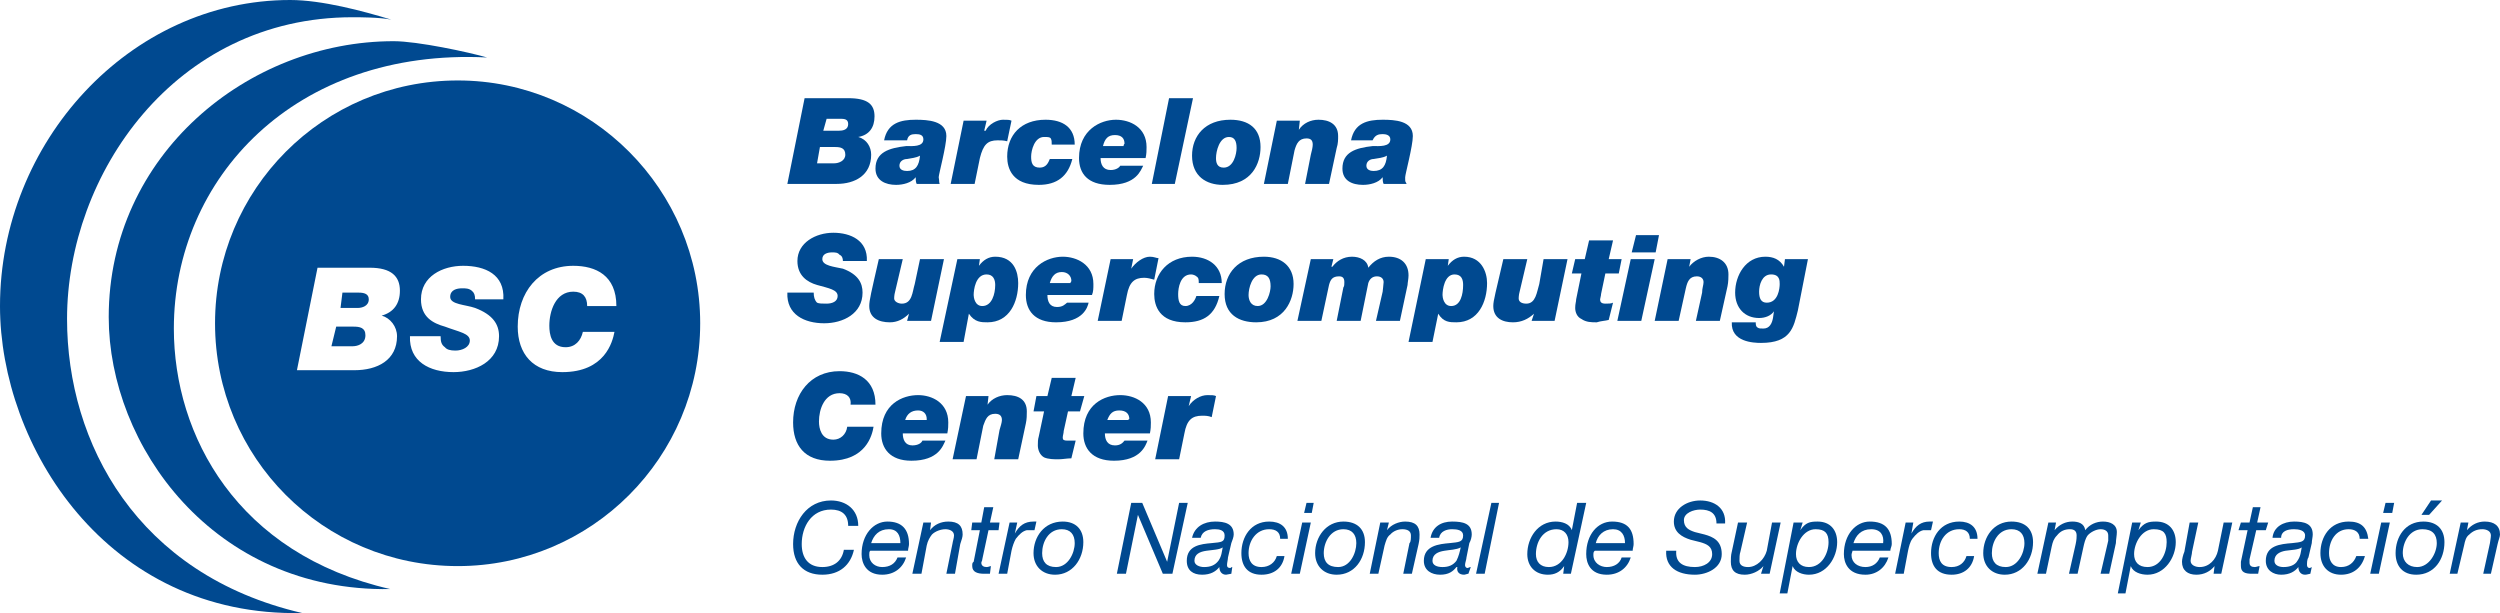 <?xml version="1.0" encoding="UTF-8" standalone="no"?>
<svg
   xmlns:dc="http://purl.org/dc/elements/1.1/"
   xmlns:cc="http://creativecommons.org/ns#"
   xmlns:rdf="http://www.w3.org/1999/02/22-rdf-syntax-ns#"
   xmlns:svg="http://www.w3.org/2000/svg"
   xmlns="http://www.w3.org/2000/svg"
   xmlns:sodipodi="http://sodipodi.sourceforge.net/DTD/sodipodi-0.dtd"
   xmlns:inkscape="http://www.inkscape.org/namespaces/inkscape"
   version="1.2"
   viewBox="0 0 5220 1280.166"
   preserveAspectRatio="xMidYMid"
   clip-path="url(#presentation_clip_path)"
   xml:space="preserve"
   id="svg2"
   inkscape:version="0.48.4 r9939"
   width="100%"
   height="100%"
   sodipodi:docname="bsc logo.svg"
   style="fill-rule:evenodd;stroke-width:28.222;stroke-linejoin:round"><sodipodi:namedview
     pagecolor="#ffffff"
     bordercolor="#666666"
     borderopacity="1"
     objecttolerance="10"
     gridtolerance="10"
     guidetolerance="10"
     inkscape:pageopacity="0"
     inkscape:pageshadow="2"
     inkscape:window-width="1680"
     inkscape:window-height="1003"
     id="namedview399"
     showgrid="false"
     fit-margin-top="0"
     fit-margin-left="0"
     fit-margin-right="0"
     fit-margin-bottom="0"
     inkscape:zoom="0.19821522"
     inkscape:cx="3108.0875"
     inkscape:cy="49.027284"
     inkscape:window-x="-2"
     inkscape:window-y="-3"
     inkscape:window-maximized="1"
     inkscape:current-layer="svg2" /><defs
     id="defs4"><clipPath
       id="presentation_clip_path"
       clipPathUnits="userSpaceOnUse"><rect
         x="0"
         y="0"
         width="25400"
         height="19050"
         id="rect7" /></clipPath></defs><defs
     id="defs9" /><defs
     id="defs146" /><defs
     id="defs201" /><defs
     id="defs212" /><defs
     id="defs227" /><defs
     id="defs240" /><g
     id="g269"
     transform="translate(-633,-17524)"><path
       d="m 2313,17729 0,0 c 91,0 91,0 91,0 41,0 55,13 55,38 0,23 -11,39 -34,43 0,0 0,0 0,0 0,0 0,0 0,0 18,5 27,21 27,37 0,43 -34,61 -72,61 -103,0 -103,0 -103,0 l 36,-179 z m 26,136 0,0 c 36,0 36,0 36,0 9,0 23,-5 23,-18 0,-14 -10,-16 -21,-16 -32,0 -32,0 -32,0 l -6,34 z m 13,-68 0,0 c 32,0 32,0 32,0 9,0 20,-2 20,-14 0,-11 -9,-11 -18,-11 -27,0 -27,0 -27,0 l -7,25 z"
       id="path271"
       inkscape:connector-curvature="0"
       style="fill:#004990;stroke:none" /><path
       d="m 2479,17817 0,0 c 7,-36 34,-43 66,-43 25,0 64,2 64,34 0,21 -16,80 -16,86 2,12 0,7 2,14 -48,0 -48,0 -48,0 -2,-4 -2,-9 -2,-14 0,0 0,0 0,0 -9,12 -27,16 -41,16 -22,0 -43,-9 -43,-34 0,-34 28,-43 64,-47 13,0 36,2 36,-14 0,-9 -7,-11 -16,-11 -9,0 -16,2 -18,13 l -48,0 z m 48,64 0,0 c 18,0 25,-11 27,-32 -9,5 -18,5 -27,7 -7,0 -16,4 -16,14 0,9 9,11 16,11 z"
       id="path273"
       inkscape:connector-curvature="0"
       style="fill:#004990;stroke:none" /><path
       d="m 2645,17776 0,0 c 48,0 48,0 48,0 -5,21 -5,21 -5,21 3,0 3,0 3,0 6,-14 25,-23 36,-23 9,0 14,0 18,2 -9,43 -9,43 -9,43 -7,-2 -14,-2 -20,-2 -21,0 -30,9 -37,37 -11,54 -11,54 -11,54 -50,0 -50,0 -50,0 l 27,-132 z"
       id="path275"
       inkscape:connector-curvature="0"
       style="fill:#004990;stroke:none" /><path
       d="m 2829,17826 0,0 c 0,-7 0,-9 -2,-13 -2,-3 -7,-3 -14,-3 -20,0 -27,28 -27,41 0,12 2,23 18,23 14,0 18,-11 21,-18 47,0 47,0 47,0 -9,36 -32,54 -70,54 -55,0 -66,-34 -66,-59 0,-45 29,-77 80,-77 36,0 61,16 61,52 l -48,0 z"
       id="path277"
       inkscape:connector-curvature="0"
       style="fill:#004990;stroke:none" /><path
       d="m 3020,17870 0,0 c -5,9 -14,40 -70,40 -46,0 -64,-24 -64,-56 0,-59 45,-80 77,-80 30,0 64,16 64,57 0,7 0,14 -2,23 -94,0 -94,0 -94,0 0,13 5,25 21,25 11,0 18,-5 20,-9 48,0 48,0 48,0 z m -41,-41 0,0 c 0,-3 2,-5 2,-5 0,-11 -6,-18 -20,-18 -14,0 -21,7 -25,23 43,0 43,0 43,0 z"
       id="path279"
       inkscape:connector-curvature="0"
       style="fill:#004990;stroke:none" /><path
       d="m 3074,17729 50,0 -38,179 -48,0 36,-179 z"
       id="path281"
       inkscape:connector-curvature="0"
       style="fill:#004990;stroke:none" /><path
       d="m 3202,17774 0,0 c 38,0 63,18 63,57 0,34 -18,79 -79,79 -34,0 -64,-18 -64,-61 0,-41 27,-75 80,-75 z m -14,100 0,0 c 21,0 27,-29 27,-41 0,-14 -4,-23 -16,-23 -20,0 -27,30 -27,44 0,9 2,20 16,20 z"
       id="path283"
       inkscape:connector-curvature="0"
       style="fill:#004990;stroke:none" /><path
       d="m 3299,17776 0,0 c 48,0 48,0 48,0 -2,19 -2,19 -2,19 0,0 0,0 0,0 9,-14 25,-21 41,-21 22,0 41,9 41,34 0,7 0,16 -3,25 -16,75 -16,75 -16,75 -50,0 -50,0 -50,0 12,-61 12,-61 12,-61 2,-7 4,-16 4,-21 0,-9 -4,-13 -13,-13 -16,0 -21,11 -25,25 -14,70 -14,70 -14,70 -50,0 -50,0 -50,0 l 27,-132 z"
       id="path285"
       inkscape:connector-curvature="0"
       style="fill:#004990;stroke:none" /><path
       d="m 3454,17817 0,0 c 7,-36 34,-43 66,-43 25,0 63,2 63,34 0,21 -16,80 -16,86 0,12 0,7 3,14 -48,0 -48,0 -48,0 -2,-4 -2,-9 -2,-14 0,0 0,0 0,0 -9,12 -27,16 -41,16 -23,0 -43,-9 -43,-34 0,-34 27,-43 63,-47 14,0 37,2 37,-14 0,-9 -9,-11 -16,-11 -9,0 -16,2 -21,13 l -45,0 z m 47,64 0,0 c 19,0 26,-11 28,-32 -9,5 -18,5 -28,7 -6,0 -15,4 -15,14 0,9 9,11 15,11 z"
       id="path287"
       inkscape:connector-curvature="0"
       style="fill:#004990;stroke:none" /><path
       d="m 2393,18069 0,0 c 0,-6 -2,-11 -7,-13 -4,-5 -9,-5 -16,-5 -9,0 -20,3 -20,14 0,14 25,16 43,20 32,12 41,30 41,50 0,44 -41,64 -80,64 -41,0 -79,-18 -77,-64 55,0 55,0 55,0 0,9 2,16 7,21 4,2 11,2 20,2 11,0 23,-4 23,-16 0,-13 -18,-16 -43,-23 -21,-6 -41,-20 -41,-50 0,-38 38,-59 75,-59 36,0 72,16 70,59 -50,0 -50,0 -50,0 z"
       id="path289"
       inkscape:connector-curvature="0"
       style="fill:#004990;stroke:none" /><path
       d="m 2577,18194 0,0 c -50,0 -50,0 -50,0 4,-15 4,-15 4,-15 0,0 0,0 0,0 -11,11 -24,18 -40,18 -23,0 -43,-9 -43,-34 0,-12 4,-28 20,-98 50,0 50,0 50,0 -16,68 -16,68 -16,68 -2,7 -2,14 -2,14 0,7 9,11 16,11 22,0 22,-25 27,-41 11,-52 11,-52 11,-52 50,0 50,0 50,0 l -27,129 z"
       id="path291"
       inkscape:connector-curvature="0"
       style="fill:#004990;stroke:none" /><path
       d="m 2632,18065 0,0 c 47,0 47,0 47,0 -2,14 -2,14 -2,14 0,0 0,0 0,0 9,-12 20,-19 34,-19 39,0 48,32 48,55 0,39 -18,82 -64,82 -13,0 -27,0 -39,-18 -11,59 -11,59 -11,59 -50,0 -50,0 -50,0 l 37,-173 z m 79,54 0,0 c 0,-11 -4,-22 -18,-22 -23,0 -27,32 -27,43 0,4 2,23 18,23 20,0 27,-25 27,-44 z"
       id="path293"
       inkscape:connector-curvature="0"
       style="fill:#004990;stroke:none" /><path
       d="m 2906,18156 0,0 c -2,9 -11,41 -68,41 -45,0 -63,-25 -63,-57 0,-59 45,-80 77,-80 29,0 64,16 64,57 0,9 0,16 -3,23 -93,0 -93,0 -93,0 0,14 5,25 20,25 12,0 16,-5 21,-9 45,0 45,0 45,0 z m -38,-41 0,0 c 0,-2 2,-2 2,-5 0,-9 -7,-18 -20,-18 -14,0 -21,9 -25,23 l 43,0 z"
       id="path295"
       inkscape:connector-curvature="0"
       style="fill:#004990;stroke:none" /><path
       d="m 2952,18065 0,0 c 47,0 47,0 47,0 -4,20 -4,20 -4,20 0,0 0,0 0,0 9,-13 25,-25 39,-25 9,0 13,3 18,3 -9,45 -9,45 -9,45 -7,-2 -14,-4 -21,-4 -20,0 -31,9 -36,36 -11,54 -11,54 -11,54 -50,0 -50,0 -50,0 l 27,-129 z"
       id="path297"
       inkscape:connector-curvature="0"
       style="fill:#004990;stroke:none" /><path
       d="m 3136,18115 0,0 c 0,-7 0,-11 -5,-14 -2,-2 -7,-4 -11,-4 -23,0 -27,29 -27,41 0,13 2,25 15,25 14,0 21,-14 23,-21 48,0 48,0 48,0 -9,39 -32,55 -71,55 -54,0 -65,-34 -65,-59 0,-43 29,-78 79,-78 34,0 62,19 62,55 l -48,0 z"
       id="path299"
       inkscape:connector-curvature="0"
       style="fill:#004990;stroke:none" /><path
       d="m 3272,18060 0,0 c 36,0 62,19 62,57 0,34 -19,80 -78,80 -36,0 -66,-16 -66,-59 0,-43 28,-78 82,-78 z m -13,103 0,0 c 20,0 27,-30 27,-41 0,-16 -5,-25 -19,-25 -20,0 -27,29 -27,43 0,11 5,23 19,23 z"
       id="path301"
       inkscape:connector-curvature="0"
       style="fill:#004990;stroke:none" /><path
       d="m 3370,18065 0,0 c 47,0 47,0 47,0 -4,16 -4,16 -4,16 2,0 2,0 2,0 9,-12 23,-21 41,-21 16,0 32,7 34,23 11,-14 25,-23 43,-23 25,0 41,14 41,39 0,7 -2,16 -2,20 -16,75 -16,75 -16,75 -50,0 -50,0 -50,0 14,-61 14,-61 14,-61 0,-2 2,-16 2,-20 0,-7 -5,-12 -14,-12 -9,0 -15,5 -18,14 -16,79 -16,79 -16,79 -50,0 -50,0 -50,0 14,-70 14,-70 14,-70 2,-2 2,-7 2,-11 0,-9 -4,-12 -11,-12 -14,0 -18,7 -21,18 -16,75 -16,75 -16,75 -50,0 -50,0 -50,0 l 28,-129 z"
       id="path303"
       inkscape:connector-curvature="0"
       style="fill:#004990;stroke:none" /><path
       d="m 3610,18065 0,0 c 48,0 48,0 48,0 -2,14 -2,14 -2,14 0,0 0,0 0,0 9,-12 20,-19 34,-19 36,0 48,32 48,55 0,39 -18,82 -64,82 -14,0 -27,0 -38,-18 -12,59 -12,59 -12,59 -50,0 -50,0 -50,0 l 36,-173 z m 78,54 0,0 c 0,-11 -3,-22 -18,-22 -21,0 -25,32 -25,43 0,4 2,23 18,23 20,0 25,-25 25,-44 z"
       id="path305"
       inkscape:connector-curvature="0"
       style="fill:#004990;stroke:none" /><path
       d="m 3879,18194 0,0 c -48,0 -48,0 -48,0 5,-15 5,-15 5,-15 0,0 0,0 0,0 -12,11 -26,18 -44,18 -22,0 -41,-9 -41,-34 0,-12 5,-28 21,-98 50,0 50,0 50,0 -16,68 -16,68 -16,68 -2,7 -2,14 -2,14 0,7 6,11 16,11 20,0 22,-25 27,-41 9,-52 9,-52 9,-52 50,0 50,0 50,0 l -27,129 z"
       id="path307"
       inkscape:connector-curvature="0"
       style="fill:#004990;stroke:none" /><path
       d="m 3992,18065 0,0 c 27,0 27,0 27,0 -6,30 -6,30 -6,30 -28,0 -28,0 -28,0 -9,43 -9,43 -9,43 0,4 -2,9 -2,11 0,5 2,9 11,9 7,0 12,0 16,-2 -9,36 -9,36 -9,36 -7,2 -16,2 -25,5 -11,0 -22,0 -32,-7 -9,-4 -13,-14 -13,-23 0,-9 2,-13 2,-18 11,-54 11,-54 11,-54 -20,0 -20,0 -20,0 7,-30 7,-30 7,-30 20,0 20,0 20,0 9,-39 9,-39 9,-39 50,0 50,0 50,0 l -9,39 z"
       id="path309"
       inkscape:connector-curvature="0"
       style="fill:#004990;stroke:none" /><path
       d="m 4038,18065 50,0 -28,129 -50,0 28,-129 z m 52,-14 -50,0 9,-36 48,0 -7,36 z"
       id="path311"
       inkscape:connector-curvature="0"
       style="fill:#004990;stroke:none" /><path
       d="m 4115,18065 0,0 c 48,0 48,0 48,0 -3,16 -3,16 -3,16 0,0 0,0 0,0 9,-12 25,-21 41,-21 23,0 41,12 41,37 0,4 0,16 -2,25 -16,72 -16,72 -16,72 -50,0 -50,0 -50,0 13,-59 13,-59 13,-59 0,-9 3,-16 3,-22 0,-7 -5,-12 -14,-12 -16,0 -20,12 -23,25 -15,68 -15,68 -15,68 -50,0 -50,0 -50,0 l 27,-129 z"
       id="path313"
       inkscape:connector-curvature="0"
       style="fill:#004990;stroke:none" /><path
       d="m 4387,18172 0,0 c -9,36 -15,68 -77,68 -16,0 -63,-2 -61,-43 50,0 50,0 50,0 0,4 0,9 4,11 3,2 5,2 12,2 13,0 18,-11 20,-22 2,-14 2,-14 2,-14 0,0 0,0 0,0 -6,9 -18,14 -31,14 -30,0 -50,-21 -50,-53 0,-36 22,-75 63,-75 16,0 30,5 39,21 0,0 0,0 0,0 2,-16 2,-16 2,-16 48,0 48,0 48,0 l -21,107 z m -81,-39 0,0 c 0,14 4,23 16,23 24,0 27,-30 27,-39 0,-7 0,-20 -18,-20 -19,0 -25,22 -25,36 z"
       id="path315"
       inkscape:connector-curvature="0"
       style="fill:#004990;stroke:none" /><path
       d="m 2457,18415 0,0 c -3,18 -16,71 -91,71 -53,0 -77,-32 -77,-80 0,-59 36,-107 97,-107 39,0 75,18 75,70 -52,0 -52,0 -52,0 2,-15 -7,-24 -23,-24 -32,0 -43,34 -43,59 0,15 5,38 30,38 15,0 27,-11 29,-27 55,0 55,0 55,0 z"
       id="path317"
       inkscape:connector-curvature="0"
       style="fill:#004990;stroke:none" /><path
       d="m 2607,18444 0,0 c -5,10 -14,42 -71,42 -45,0 -63,-26 -63,-57 0,-62 45,-80 77,-80 29,0 63,16 63,57 0,7 0,13 -2,23 -93,0 -93,0 -93,0 0,13 5,25 20,25 12,0 19,-5 21,-10 l 48,0 z m -39,-43 0,0 c 0,0 0,-2 0,-2 0,-11 -7,-18 -18,-18 -14,0 -23,7 -27,20 l 45,0 z"
       id="path319"
       inkscape:connector-curvature="0"
       style="fill:#004990;stroke:none" /><path
       d="m 2650,18351 0,0 c 47,0 47,0 47,0 -2,18 -2,18 -2,18 0,0 0,0 0,0 9,-13 25,-20 41,-20 23,0 41,9 41,34 0,7 0,16 -2,25 -16,75 -16,75 -16,75 -50,0 -50,0 -50,0 11,-61 11,-61 11,-61 2,-7 5,-16 5,-21 0,-9 -5,-13 -14,-13 -16,0 -20,11 -25,25 -14,70 -14,70 -14,70 -50,0 -50,0 -50,0 l 28,-132 z"
       id="path321"
       inkscape:connector-curvature="0"
       style="fill:#004990;stroke:none" /><path
       d="m 2870,18351 0,0 c 27,0 27,0 27,0 -9,32 -9,32 -9,32 -25,0 -25,0 -25,0 -9,41 -9,41 -9,41 0,5 -2,9 -2,14 0,4 2,6 9,6 9,0 14,0 18,0 -9,37 -9,37 -9,37 -9,0 -18,2 -27,2 -9,0 -21,0 -30,-4 -9,-5 -13,-16 -13,-25 0,-7 0,-12 2,-19 11,-52 11,-52 11,-52 -22,0 -22,0 -22,0 6,-32 6,-32 6,-32 23,0 23,0 23,0 9,-38 9,-38 9,-38 50,0 50,0 50,0 l -9,38 z"
       id="path323"
       inkscape:connector-curvature="0"
       style="fill:#004990;stroke:none" /><path
       d="m 3029,18444 0,0 c -4,10 -14,42 -70,42 -46,0 -64,-26 -64,-57 0,-62 45,-80 77,-80 30,0 64,16 64,57 0,7 0,13 -2,23 -94,0 -94,0 -94,0 0,13 5,25 21,25 11,0 16,-5 20,-10 l 48,0 z m -41,-43 0,0 c 0,0 3,-2 3,-2 0,-11 -7,-18 -21,-18 -14,0 -20,7 -25,20 l 43,0 z"
       id="path325"
       inkscape:connector-curvature="0"
       style="fill:#004990;stroke:none" /><path
       d="m 3072,18351 0,0 c 48,0 48,0 48,0 -5,21 -5,21 -5,21 0,0 0,0 0,0 9,-14 25,-23 39,-23 9,0 14,0 18,2 -9,44 -9,44 -9,44 -7,-3 -14,-3 -20,-3 -21,0 -32,9 -37,37 -11,54 -11,54 -11,54 -50,0 -50,0 -50,0 l 27,-132 z"
       id="path327"
       inkscape:connector-curvature="0"
       style="fill:#004990;stroke:none" /><path
       d="m 2416,18672 0,0 c -7,32 -30,52 -66,52 -39,0 -61,-23 -61,-64 0,-47 29,-91 79,-91 32,0 57,19 57,53 -21,0 -21,0 -21,0 0,-23 -13,-34 -36,-34 -41,0 -61,36 -61,72 0,28 13,48 43,48 25,0 41,-13 45,-36 21,0 21,0 21,0 z"
       id="path329"
       inkscape:connector-curvature="0"
       style="fill:#004990;stroke:none" /><path
       d="m 2450,18674 0,0 c -2,2 -2,5 -2,9 0,16 13,25 27,25 16,0 27,-7 32,-20 18,0 18,0 18,0 -7,22 -25,36 -50,36 -34,0 -43,-25 -43,-43 0,-41 25,-68 54,-68 30,0 45,16 45,47 0,5 -2,9 -2,14 -79,0 -79,0 -79,0 z m 63,-16 0,0 c 0,-16 -6,-29 -24,-29 -21,0 -32,13 -37,29 l 61,0 z"
       id="path331"
       inkscape:connector-curvature="0"
       style="fill:#004990;stroke:none" /><path
       d="m 2561,18615 0,0 c 16,0 16,0 16,0 -2,16 -2,16 -2,16 0,0 0,0 0,0 9,-12 23,-18 38,-18 21,0 30,9 30,27 0,5 -2,11 -5,20 -11,62 -11,62 -11,62 -18,0 -18,0 -18,0 13,-64 13,-64 13,-64 0,-2 3,-11 3,-16 0,-9 -9,-13 -18,-13 -9,0 -21,4 -28,11 -4,5 -9,13 -11,23 -11,59 -11,59 -11,59 -19,0 -19,0 -19,0 l 23,-107 z"
       id="path333"
       inkscape:connector-curvature="0"
       style="fill:#004990;stroke:none" /><path
       d="m 2700,18615 0,0 c 20,0 20,0 20,0 -2,16 -2,16 -2,16 -21,0 -21,0 -21,0 -13,61 -13,61 -13,61 0,3 -2,5 -2,7 0,7 6,9 11,9 4,0 7,-2 9,-2 -2,16 -2,16 -2,16 -5,0 -7,0 -12,0 -13,0 -25,-3 -25,-16 0,-5 0,-7 3,-9 13,-66 13,-66 13,-66 -18,0 -18,0 -18,0 2,-16 2,-16 2,-16 19,0 19,0 19,0 6,-32 6,-32 6,-32 19,0 19,0 19,0 l -7,32 z"
       id="path335"
       inkscape:connector-curvature="0"
       style="fill:#004990;stroke:none" /><path
       d="m 2741,18615 0,0 c 16,0 16,0 16,0 -5,23 -5,23 -5,23 0,0 0,0 0,0 9,-16 20,-25 39,-25 2,0 4,0 6,0 -4,18 -4,18 -4,18 -2,0 -5,0 -5,0 -4,0 -7,0 -11,0 -9,2 -16,9 -23,18 -4,7 -7,16 -9,25 -9,48 -9,48 -9,48 -18,0 -18,0 -18,0 l 23,-107 z"
       id="path337"
       inkscape:connector-curvature="0"
       style="fill:#004990;stroke:none" /><path
       d="m 2852,18613 0,0 c 27,0 43,16 43,43 0,36 -23,68 -59,68 -27,0 -45,-18 -45,-45 0,-34 22,-66 61,-66 z m -14,95 0,0 c 25,0 39,-29 39,-50 0,-18 -9,-29 -27,-29 -28,0 -41,27 -41,50 0,18 9,29 29,29 z"
       id="path339"
       inkscape:connector-curvature="0"
       style="fill:#004990;stroke:none" /><path
       d="m 2995,18574 23,0 52,123 0,0 25,-123 18,0 -32,148 -20,0 -52,-123 0,0 -25,123 -19,0 30,-148 z"
       id="path341"
       inkscape:connector-curvature="0"
       style="fill:#004990;stroke:none" /><path
       d="m 3122,18647 0,0 c 5,-23 25,-34 48,-34 20,0 39,4 39,27 0,5 -3,13 -5,18 -7,30 -7,30 -7,30 0,4 -2,11 -2,16 0,4 2,6 7,6 0,0 2,-2 4,-2 -2,14 -2,14 -2,14 -2,0 -9,2 -11,2 -9,0 -14,-7 -14,-16 0,0 0,0 0,0 -7,9 -18,16 -36,16 -19,0 -32,-9 -32,-29 0,-32 29,-35 52,-37 21,-2 27,-2 27,-16 0,-11 -11,-13 -20,-13 -14,0 -27,4 -30,18 -18,0 -18,0 -18,0 z m 25,61 0,0 c 14,0 23,-4 30,-13 7,-10 7,-19 9,-28 0,0 0,0 0,0 -7,5 -21,5 -34,7 -14,2 -25,7 -25,21 0,9 11,13 20,13 z"
       id="path343"
       inkscape:connector-curvature="0"
       style="fill:#004990;stroke:none" /><path
       d="m 3306,18649 0,0 c 0,-14 -9,-20 -23,-20 -27,0 -43,24 -43,50 0,16 7,29 27,29 16,0 28,-9 32,-23 16,0 16,0 16,0 -4,25 -22,39 -48,39 -29,0 -42,-18 -42,-45 0,-34 20,-66 58,-66 23,0 39,11 39,36 l -16,0 z"
       id="path345"
       inkscape:connector-curvature="0"
       style="fill:#004990;stroke:none" /><path
       d="m 3352,18615 18,0 -23,107 -18,0 23,-107 z m 20,-20 -16,0 5,-21 15,0 -4,21 z"
       id="path347"
       inkscape:connector-curvature="0"
       style="fill:#004990;stroke:none" /><path
       d="m 3438,18613 0,0 c 29,0 45,16 45,43 0,36 -22,68 -59,68 -27,0 -45,-18 -45,-45 0,-34 23,-66 59,-66 z m -11,95 0,0 c 25,0 38,-29 38,-50 0,-18 -9,-29 -27,-29 -27,0 -41,27 -41,50 0,18 9,29 30,29 z"
       id="path349"
       inkscape:connector-curvature="0"
       style="fill:#004990;stroke:none" /><path
       d="m 3515,18615 0,0 c 18,0 18,0 18,0 -4,16 -4,16 -4,16 0,0 0,0 0,0 9,-12 25,-18 38,-18 21,0 30,9 30,27 0,5 0,11 -2,20 -14,62 -14,62 -14,62 -18,0 -18,0 -18,0 13,-64 13,-64 13,-64 3,-2 3,-11 3,-16 0,-9 -7,-13 -18,-13 -9,0 -19,4 -25,11 -7,5 -9,13 -12,23 -13,59 -13,59 -13,59 -18,0 -18,0 -18,0 l 22,-107 z"
       id="path351"
       inkscape:connector-curvature="0"
       style="fill:#004990;stroke:none" /><path
       d="m 3620,18647 0,0 c 4,-23 22,-34 45,-34 23,0 41,4 41,27 0,5 -2,13 -5,18 -6,30 -6,30 -6,30 0,4 -3,11 -3,16 0,4 3,6 5,6 2,0 4,-2 7,-2 -5,14 -5,14 -5,14 -2,0 -7,2 -9,2 -11,0 -16,-7 -14,-16 -2,0 -2,0 -2,0 -7,9 -16,16 -34,16 -18,0 -34,-9 -34,-29 0,-32 32,-35 54,-37 19,-2 28,-2 28,-16 0,-11 -12,-13 -23,-13 -11,0 -25,4 -27,18 -18,0 -18,0 -18,0 z m 25,61 0,0 c 13,0 22,-4 29,-13 5,-10 7,-19 9,-28 0,0 0,0 0,0 -9,5 -23,5 -34,7 -13,2 -25,7 -25,21 0,9 9,13 21,13 z"
       id="path353"
       inkscape:connector-curvature="0"
       style="fill:#004990;stroke:none" /><path
       d="m 3747,18574 16,0 -30,148 -18,0 32,-148 z"
       id="path355"
       inkscape:connector-curvature="0"
       style="fill:#004990;stroke:none" /><path
       d="m 3913,18722 0,0 c -16,0 -16,0 -16,0 2,-16 2,-16 2,-16 0,0 0,0 0,0 -9,13 -20,18 -34,18 -27,0 -43,-18 -43,-43 0,-34 22,-68 59,-68 13,0 29,4 34,18 0,0 0,0 0,0 11,-57 11,-57 11,-57 19,0 19,0 19,0 l -32,148 z m -46,-14 0,0 c 27,0 41,-29 41,-52 0,-16 -9,-27 -25,-27 -29,0 -43,27 -43,52 0,16 9,27 27,27 z"
       id="path357"
       inkscape:connector-curvature="0"
       style="fill:#004990;stroke:none" /><path
       d="m 3963,18674 0,0 c -3,2 -3,5 -3,9 0,16 14,25 28,25 15,0 27,-7 31,-20 19,0 19,0 19,0 -7,22 -25,36 -50,36 -35,0 -43,-25 -43,-43 0,-41 24,-68 54,-68 32,0 45,16 45,47 0,5 -2,9 -2,14 -79,0 -79,0 -79,0 z m 63,-16 0,0 c 0,-16 -7,-29 -25,-29 -20,0 -32,13 -36,29 l 61,0 z"
       id="path359"
       inkscape:connector-curvature="0"
       style="fill:#004990;stroke:none" /><path
       d="m 4217,18617 0,0 c 0,-22 -14,-29 -34,-29 -14,0 -34,7 -34,22 0,16 11,21 23,25 20,5 20,5 20,5 18,5 36,13 36,41 0,29 -31,43 -56,43 -37,0 -62,-16 -60,-50 21,0 21,0 21,0 -2,25 14,34 39,34 18,0 36,-9 36,-27 0,-16 -11,-21 -25,-25 -20,-5 -20,-5 -20,-5 -19,-6 -35,-16 -35,-38 0,-28 28,-44 55,-44 30,0 54,16 52,48 -18,0 -18,0 -18,0 z"
       id="path361"
       inkscape:connector-curvature="0"
       style="fill:#004990;stroke:none" /><path
       d="m 4328,18722 0,0 c -18,0 -18,0 -18,0 5,-16 5,-16 5,-16 0,0 0,0 0,0 -9,11 -25,18 -39,18 -20,0 -29,-9 -29,-27 0,-5 0,-14 2,-21 13,-61 13,-61 13,-61 19,0 19,0 19,0 -14,61 -14,61 -14,61 -2,5 -2,14 -2,19 0,9 7,13 18,13 18,0 34,-16 39,-34 11,-59 11,-59 11,-59 18,0 18,0 18,0 l -23,107 z"
       id="path363"
       inkscape:connector-curvature="0"
       style="fill:#004990;stroke:none" /><path
       d="m 4378,18615 0,0 c 19,0 19,0 19,0 -5,16 -5,16 -5,16 0,0 0,0 0,0 11,-16 20,-18 36,-18 27,0 41,18 41,43 0,32 -22,68 -59,68 -13,0 -29,-5 -34,-18 0,0 0,0 0,0 -11,57 -11,57 -11,57 -16,0 -16,0 -16,0 l 29,-148 z m 46,14 0,0 c -25,0 -41,29 -41,52 0,16 9,27 27,27 27,0 41,-29 41,-52 0,-18 -7,-27 -27,-27 z"
       id="path365"
       inkscape:connector-curvature="0"
       style="fill:#004990;stroke:none" /><path
       d="m 4501,18674 0,0 c 0,2 -2,5 -2,9 0,16 13,25 29,25 14,0 25,-7 30,-20 18,0 18,0 18,0 -7,22 -25,36 -48,36 -36,0 -45,-25 -45,-43 0,-41 25,-68 54,-68 32,0 46,16 46,47 0,5 -3,9 -3,14 -79,0 -79,0 -79,0 z m 64,-16 0,0 c 2,-16 -5,-29 -25,-29 -21,0 -32,13 -37,29 l 62,0 z"
       id="path367"
       inkscape:connector-curvature="0"
       style="fill:#004990;stroke:none" /><path
       d="m 4612,18615 0,0 c 16,0 16,0 16,0 -4,23 -4,23 -4,23 0,0 0,0 0,0 9,-16 20,-25 38,-25 3,0 5,0 7,0 -4,18 -4,18 -4,18 -3,0 -3,0 -5,0 -5,0 -7,0 -11,0 -9,2 -16,9 -23,18 -5,7 -7,16 -9,25 -9,48 -9,48 -9,48 -18,0 -18,0 -18,0 l 22,-107 z"
       id="path369"
       inkscape:connector-curvature="0"
       style="fill:#004990;stroke:none" /><path
       d="m 4746,18649 0,0 c 0,-14 -9,-20 -22,-20 -28,0 -43,24 -43,50 0,16 6,29 27,29 16,0 27,-9 31,-23 16,0 16,0 16,0 -4,25 -22,39 -47,39 -30,0 -43,-18 -43,-45 0,-34 20,-66 59,-66 22,0 38,11 38,36 l -16,0 z"
       id="path371"
       inkscape:connector-curvature="0"
       style="fill:#004990;stroke:none" /><path
       d="m 4833,18613 0,0 c 29,0 45,16 45,43 0,36 -23,68 -59,68 -27,0 -45,-18 -45,-45 0,-34 22,-66 59,-66 z m -12,95 0,0 c 25,0 39,-29 39,-50 0,-18 -9,-29 -27,-29 -28,0 -41,27 -41,50 0,18 9,29 29,29 z"
       id="path373"
       inkscape:connector-curvature="0"
       style="fill:#004990;stroke:none" /><path
       d="m 4910,18615 0,0 c 16,0 16,0 16,0 -3,16 -3,16 -3,16 0,0 0,0 0,0 10,-12 23,-18 37,-18 13,0 25,4 27,18 9,-12 23,-18 37,-18 15,0 29,6 29,22 0,7 -2,16 -2,23 -14,64 -14,64 -14,64 -18,0 -18,0 -18,0 16,-69 16,-69 16,-69 0,-2 0,-8 0,-11 0,-9 -7,-13 -16,-13 -9,0 -21,6 -27,13 -5,7 -7,16 -9,25 -12,55 -12,55 -12,55 -18,0 -18,0 -18,0 14,-62 14,-62 14,-62 2,-9 2,-15 2,-18 0,-9 -5,-13 -14,-13 -11,0 -20,4 -27,13 -7,7 -9,14 -11,23 -12,57 -12,57 -12,57 -18,0 -18,0 -18,0 l 23,-107 z"
       id="path375"
       inkscape:connector-curvature="0"
       style="fill:#004990;stroke:none" /><path
       d="m 5085,18615 0,0 c 18,0 18,0 18,0 -5,16 -5,16 -5,16 0,0 0,0 0,0 12,-16 21,-18 37,-18 27,0 41,18 41,43 0,32 -23,68 -59,68 -14,0 -30,-5 -35,-18 0,0 0,0 0,0 -11,57 -11,57 -11,57 -16,0 -16,0 -16,0 l 30,-148 z m 45,14 0,0 c -25,0 -41,29 -41,52 0,16 9,27 28,27 27,0 40,-29 40,-52 0,-18 -6,-27 -27,-27 z"
       id="path377"
       inkscape:connector-curvature="0"
       style="fill:#004990;stroke:none" /><path
       d="m 5271,18722 0,0 c -16,0 -16,0 -16,0 2,-16 2,-16 2,-16 0,0 0,0 0,0 -9,11 -22,18 -38,18 -18,0 -30,-9 -30,-27 0,-5 2,-14 5,-21 11,-61 11,-61 11,-61 18,0 18,0 18,0 -13,61 -13,61 -13,61 0,5 -3,14 -3,19 0,9 10,13 19,13 20,0 34,-16 38,-34 12,-59 12,-59 12,-59 18,0 18,0 18,0 l -23,107 z"
       id="path379"
       inkscape:connector-curvature="0"
       style="fill:#004990;stroke:none" /><path
       d="m 5346,18615 0,0 c 23,0 23,0 23,0 -5,16 -5,16 -5,16 -20,0 -20,0 -20,0 -14,61 -14,61 -14,61 0,3 0,5 0,7 0,7 5,9 11,9 3,0 7,-2 10,-2 -3,16 -3,16 -3,16 -4,0 -9,0 -13,0 -14,0 -23,-3 -23,-16 0,-5 0,-7 0,-9 14,-66 14,-66 14,-66 -19,0 -19,0 -19,0 5,-16 5,-16 5,-16 18,0 18,0 18,0 7,-32 7,-32 7,-32 16,0 16,0 16,0 l -7,32 z"
       id="path381"
       inkscape:connector-curvature="0"
       style="fill:#004990;stroke:none" /><path
       d="m 5378,18647 0,0 c 2,-23 23,-34 45,-34 21,0 39,4 39,27 0,5 -2,13 -2,18 -7,30 -7,30 -7,30 -3,4 -3,11 -3,16 0,4 3,6 5,6 2,0 5,-2 5,-2 -3,14 -3,14 -3,14 -2,0 -7,2 -11,2 -9,0 -14,-7 -14,-16 0,0 0,0 0,0 -7,9 -18,16 -36,16 -16,0 -32,-9 -32,-29 0,-32 30,-35 55,-37 18,-2 27,-2 27,-16 0,-11 -14,-13 -23,-13 -14,0 -27,4 -27,18 -18,0 -18,0 -18,0 z m 23,61 0,0 c 13,0 24,-4 29,-13 7,-10 7,-19 9,-28 0,0 0,0 0,0 -7,5 -20,5 -34,7 -11,2 -23,7 -23,21 0,9 9,13 19,13 z"
       id="path383"
       inkscape:connector-curvature="0"
       style="fill:#004990;stroke:none" /><path
       d="m 5560,18649 0,0 c 0,-14 -10,-20 -23,-20 -27,0 -41,24 -41,50 0,16 7,29 25,29 16,0 27,-9 32,-23 18,0 18,0 18,0 -7,25 -25,39 -50,39 -27,0 -43,-18 -43,-45 0,-34 20,-66 59,-66 25,0 38,11 41,36 l -18,0 z"
       id="path385"
       inkscape:connector-curvature="0"
       style="fill:#004990;stroke:none" /><path
       d="m 5605,18615 18,0 -23,107 -18,0 23,-107 z m 23,-20 -19,0 5,-21 18,0 -4,21 z"
       id="path387"
       inkscape:connector-curvature="0"
       style="fill:#004990;stroke:none" /><path
       d="m 5693,18613 0,0 c 28,0 44,16 44,43 0,36 -21,68 -59,68 -28,0 -43,-18 -43,-45 0,-34 20,-66 58,-66 z m -13,95 0,0 c 25,0 41,-29 41,-50 0,-18 -9,-29 -30,-29 -27,0 -41,27 -41,50 0,18 12,29 30,29 z m 29,-139 0,0 c 23,0 23,0 23,0 -27,30 -27,30 -27,30 -16,0 -16,0 -16,0 l 20,-30 z"
       id="path389"
       inkscape:connector-curvature="0"
       style="fill:#004990;stroke:none" /><path
       d="m 5771,18615 0,0 c 16,0 16,0 16,0 -3,16 -3,16 -3,16 0,0 0,0 0,0 10,-12 23,-18 37,-18 20,0 32,9 32,27 0,5 -3,11 -5,20 -14,62 -14,62 -14,62 -16,0 -16,0 -16,0 14,-64 14,-64 14,-64 0,-2 2,-11 2,-16 0,-9 -9,-13 -18,-13 -11,0 -20,4 -27,11 -7,5 -9,13 -11,23 -14,59 -14,59 -14,59 -16,0 -16,0 -16,0 l 23,-107 z"
       id="path391"
       inkscape:connector-curvature="0"
       style="fill:#004990;stroke:none" /><path
       d="m 1455,17610 0,0 c 50,0 157,23 195,34 -402,-20 -654,253 -654,566 0,223 132,471 452,544 -370,6 -588,-300 -588,-568 0,-339 291,-576 595,-576 z"
       id="path393"
       inkscape:connector-curvature="0"
       style="fill:#004990;stroke:none" /><path
       d="m 1239,17524 0,0 c 66,0 152,23 211,41 -25,-5 -66,-5 -81,-5 -371,0 -596,328 -596,630 0,259 146,534 491,614 -409,9 -631,-350 -631,-641 0,-341 270,-639 606,-639 z"
       id="path395"
       inkscape:connector-curvature="0"
       style="fill:#004990;stroke:none" /><path
       d="m 1371,18206 0,0 c -36,0 -36,0 -36,0 -10,41 -10,41 -10,41 44,0 44,0 44,0 11,0 27,-5 27,-23 0,-16 -12,-18 -25,-18 z m 11,-71 0,0 c -34,0 -34,0 -34,0 -4,32 -4,32 -4,32 36,0 36,0 36,0 9,0 23,-4 23,-18 0,-11 -9,-14 -21,-14 z m 207,-443 0,0 c -282,0 -507,228 -507,507 0,280 225,507 507,507 279,0 506,-227 506,-507 0,-279 -227,-507 -506,-507 z m -127,534 0,0 c 0,50 -41,71 -89,71 -120,0 -120,0 -120,0 43,-214 43,-214 43,-214 109,0 109,0 109,0 45,0 63,18 63,48 0,27 -13,45 -38,52 0,0 0,0 0,0 0,0 0,0 0,0 18,5 32,23 32,43 z m 163,-59 0,0 c 37,14 50,34 50,59 0,53 -50,75 -95,75 -50,0 -93,-22 -91,-75 64,0 64,0 64,0 0,12 2,18 9,23 4,5 11,7 22,7 14,0 30,-7 30,-21 0,-15 -23,-18 -52,-29 -25,-7 -50,-20 -50,-57 0,-48 45,-70 88,-70 46,0 87,18 84,70 -59,0 -59,0 -59,0 0,-9 -2,-14 -7,-18 -6,-5 -13,-5 -20,-5 -11,0 -25,3 -25,18 0,16 32,16 52,23 z m 189,82 0,0 c 20,0 32,-14 36,-32 66,0 66,0 66,0 0,0 0,0 0,0 -4,21 -20,84 -109,84 -61,0 -93,-38 -93,-95 0,-71 43,-127 116,-127 47,0 90,20 90,84 -61,0 -61,0 -61,0 0,-19 -9,-30 -29,-30 -37,0 -50,41 -50,71 0,18 4,45 34,45 z"
       id="path397"
       inkscape:connector-curvature="0"
       style="fill:#004990;stroke:none" /></g></svg>